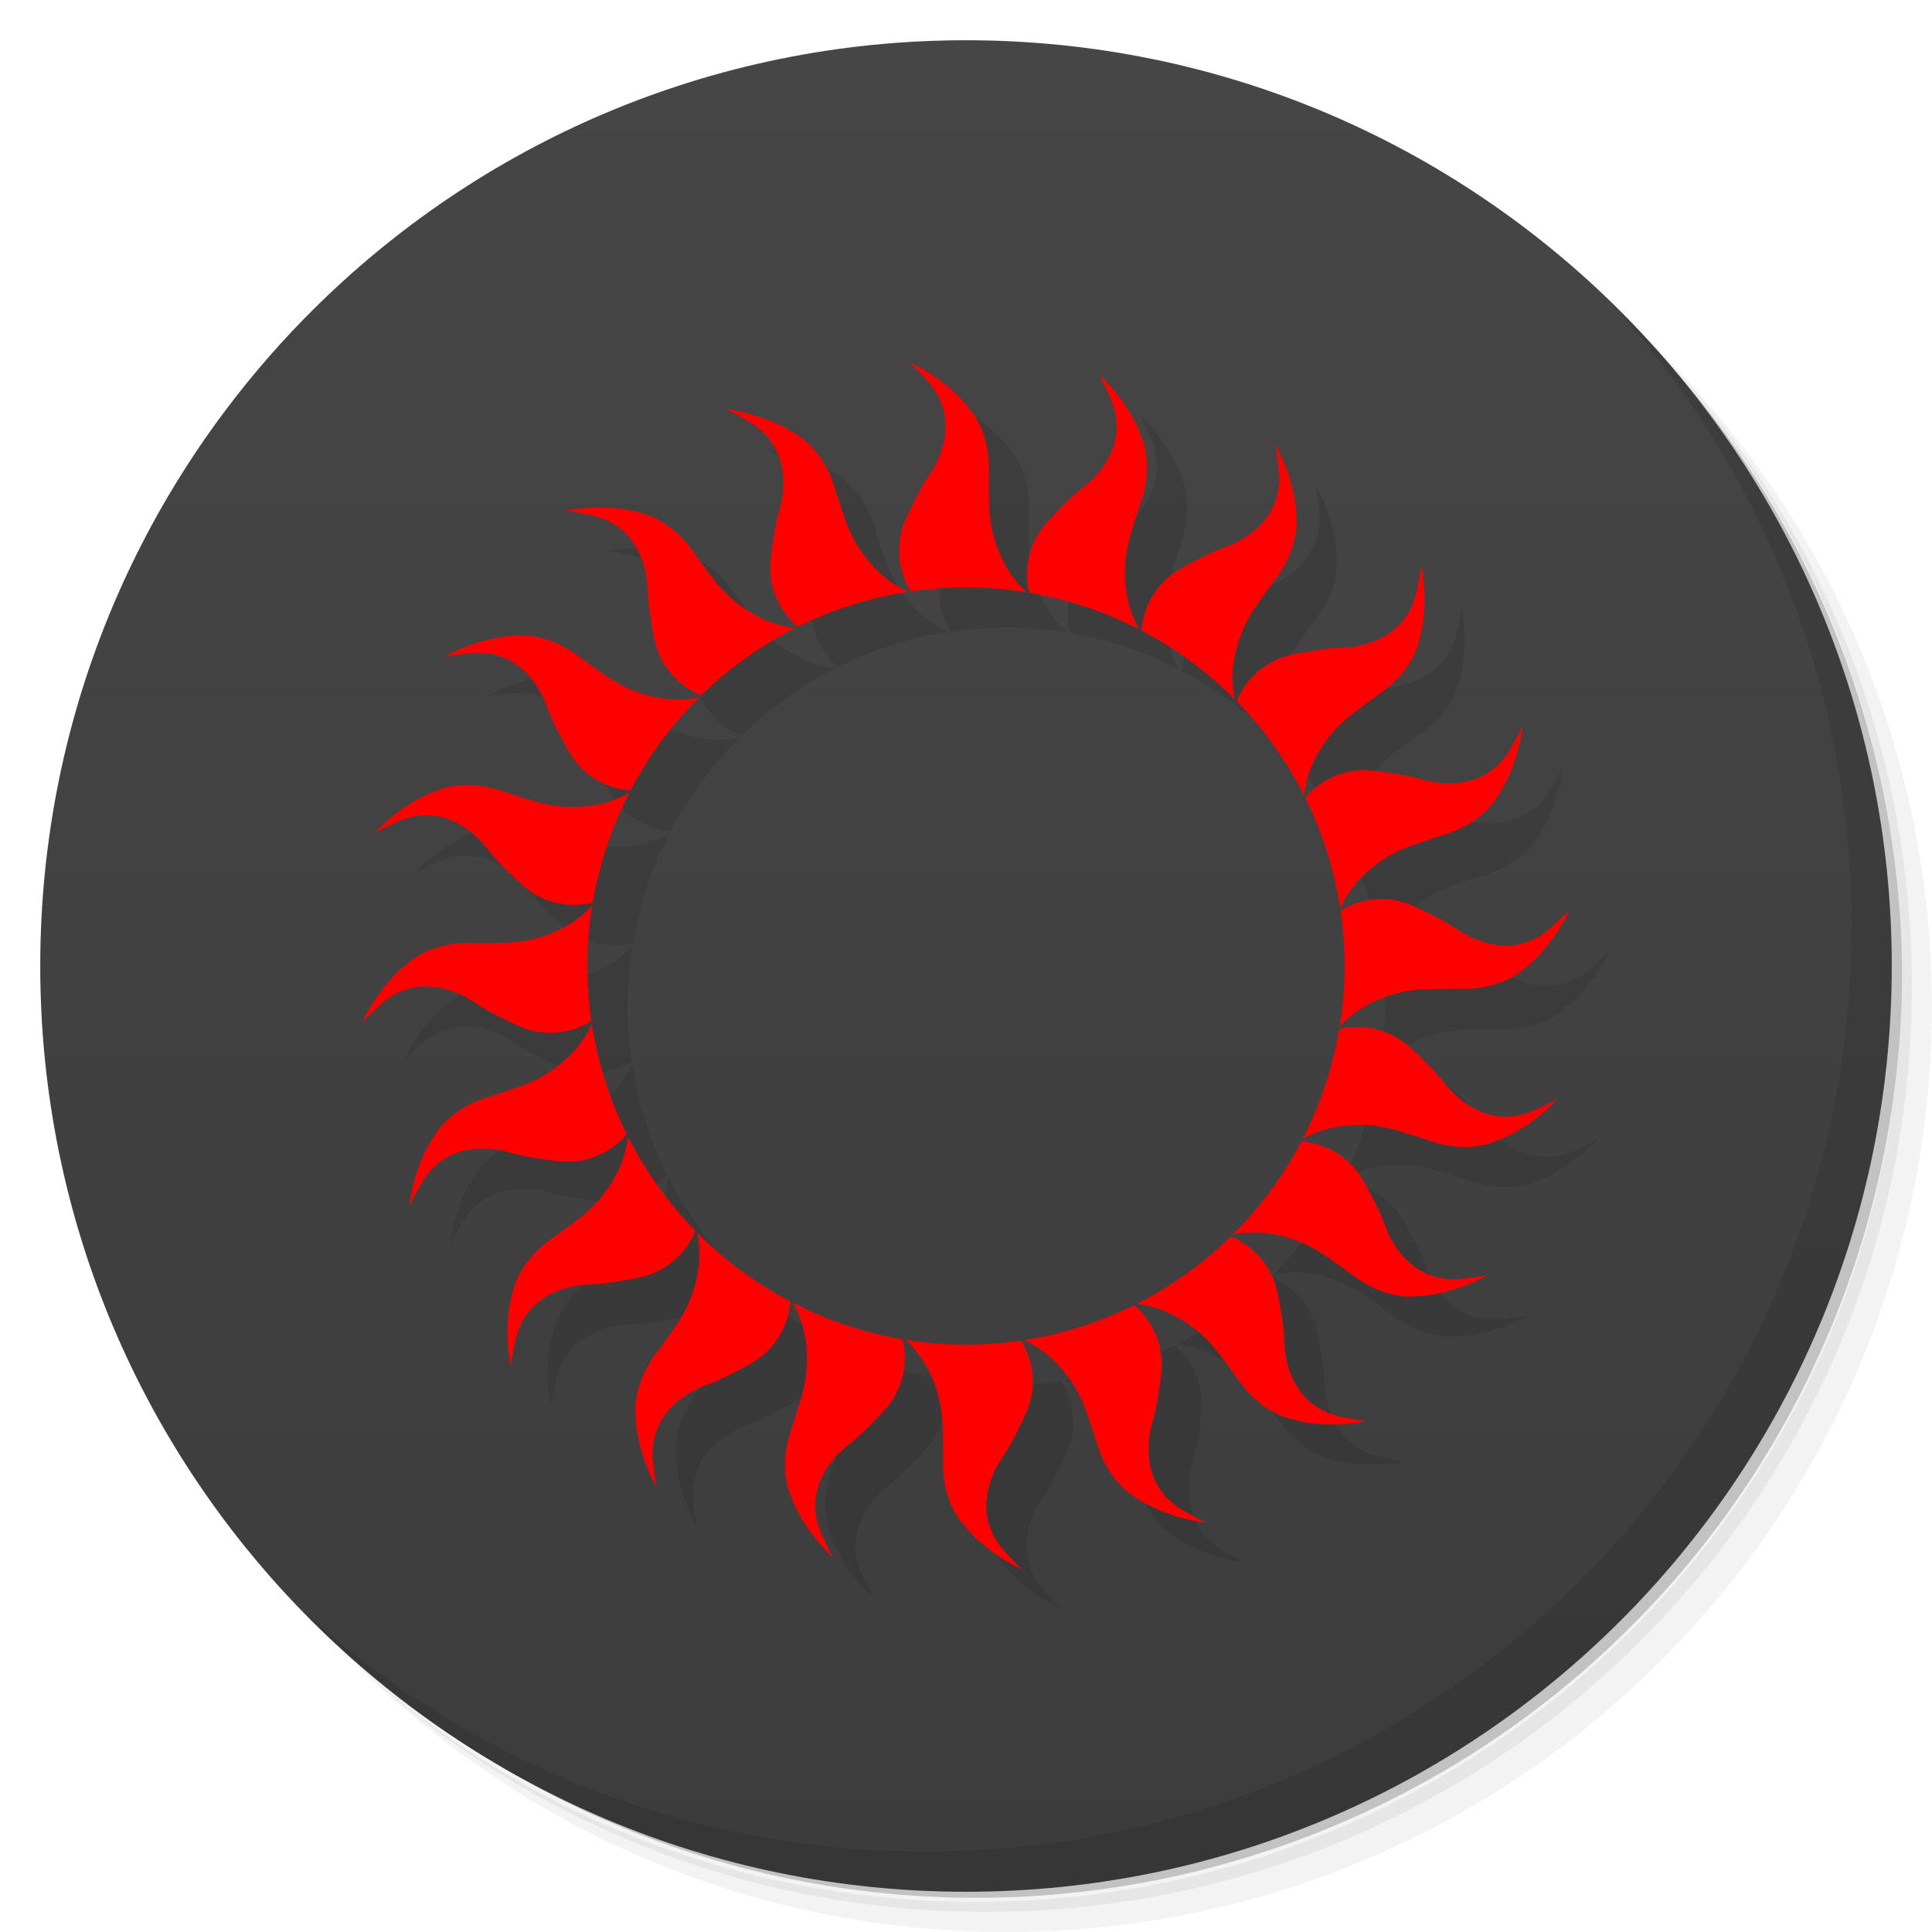 <svg xmlns="http://www.w3.org/2000/svg" version="1.1" viewBox="0 0 48 48"><defs><linearGradient id="linearGradient840" x1="1" x2="47" gradientUnits="userSpaceOnUse"><stop offset="0" stop-color="#3c3c3c"/><stop offset="1" stop-color="#464646"/></linearGradient></defs><path d="m36.31 5c5.859 4.062 9.688 10.831 9.688 18.5 0 12.426-10.07 22.5-22.5 22.5-7.669 0-14.438-3.828-18.5-9.688 1.037 1.822 2.306 3.499 3.781 4.969 4.085 3.712 9.514 5.969 15.469 5.969 12.703 0 23-10.298 23-23 0-5.954-2.256-11.384-5.969-15.469-1.469-1.475-3.147-2.744-4.969-3.781zm4.969 3.781c3.854 4.113 6.219 9.637 6.219 15.719 0 12.703-10.297 23-23 23-6.081 0-11.606-2.364-15.719-6.219 4.16 4.144 9.883 6.719 16.219 6.719 12.703 0 23-10.298 23-23 0-6.335-2.575-12.06-6.719-16.219z" opacity=".05"/><path d="m41.28 8.781c3.712 4.085 5.969 9.514 5.969 15.469 0 12.703-10.297 23-23 23-5.954 0-11.384-2.256-15.469-5.969 4.113 3.854 9.637 6.219 15.719 6.219 12.703 0 23-10.298 23-23 0-6.081-2.364-11.606-6.219-15.719z" opacity=".1"/><path d="m31.25 2.375c8.615 3.154 14.75 11.417 14.75 21.13 0 12.426-10.07 22.5-22.5 22.5-9.708 0-17.971-6.135-21.12-14.75a23 23 0 0 0 44.875-7 23 23 0 0 0-16-21.875z" opacity=".2"/><g fill="#501616"><path fill="url(#linearGradient840)" d="m24 1c12.703 0 23 10.297 23 23s-10.297 23-23 23-23-10.297-23-23 10.297-23 23-23z" transform="matrix(0,-1,1,0,0,48)"/></g><path d="m40.03 7.531c3.712 4.084 5.969 9.514 5.969 15.469 0 12.703-10.297 23-23 23-5.954 0-11.384-2.256-15.469-5.969 4.178 4.291 10.01 6.969 16.469 6.969 12.703 0 23-10.298 23-23 0-6.462-2.677-12.291-6.969-16.469z" opacity=".1"/><path d="m23.588 9.996c0.043 0.012 0.463 0.473 0.463 0.473 0.983 1.105 0.023 2.35 0.023 2.35-0.239 0.344-0.564 1.065-0.564 1.065-0.427 0.964 0.067 1.728 0.121 1.81 0.479-0.071 0.972-0.105 1.471-0.1 0.479 0.005 0.946 0.046 1.402 0.121-0.846-0.772-0.908-1.895-0.908-1.895-0.032-0.141-0.028-1.057-0.027-1.057 0.04-1.047-0.465-1.586-0.465-1.586-0.575-0.773-1.516-1.182-1.516-1.182zm4.705 0.299c0.037 0.024 0.295 0.592 0.295 0.592 0.593 1.355-0.703 2.242-0.703 2.242-0.333 0.253-0.865 0.838-0.865 0.838-0.704 0.785-0.472 1.665-0.445 1.76 0.478 0.081 0.955 0.2 1.428 0.359 0.454 0.152 0.887 0.337 1.297 0.549-0.566-0.995-0.277-2.082-0.277-2.082 0.013-0.144 0.3-1.016 0.301-1.016 0.361-0.984 0.047-1.65 0.047-1.65-0.308-0.913-1.076-1.592-1.076-1.592zm-9.273 0.871c0.044-0.002 0.588 0.307 0.588 0.307 1.277 0.747 0.748 2.228 0.748 2.228-0.121 0.401-0.207 1.185-0.207 1.185-0.108 1.048 0.597 1.624 0.674 1.685 0.434-0.215 0.891-0.4 1.367-0.549 0.457-0.143 0.914-0.249 1.371-0.318-1.043-0.472-1.449-1.522-1.449-1.522-0.074-0.124-0.353-0.998-0.352-0.998-0.286-1.008-0.934-1.363-0.934-1.363-0.786-0.557-1.807-0.656-1.807-0.656zm13.656 0.865c0.028 0.035 0.098 0.654 0.098 0.654 0.146 1.472-1.363 1.916-1.363 1.916-0.395 0.138-1.08 0.529-1.08 0.529-0.912 0.529-0.964 1.436-0.969 1.535 0.429 0.224 0.85 0.488 1.25 0.785 0.384 0.285 0.738 0.593 1.062 0.922-0.231-1.122 0.379-2.066 0.379-2.066 0.057-0.132 0.599-0.874 0.6-0.873 0.648-0.824 0.557-1.555 0.557-1.555-0.011-0.963-0.533-1.848-0.533-1.848zm-17.021 1.586c-0.365 0.02-0.615 0.074-0.615 0.074 0.042-0.016 0.652 0.111 0.652 0.111 1.445 0.316 1.4 1.887 1.4 1.887 0.009 0.418 0.168 1.191 0.168 1.191 0.221 1.03 1.069 1.36 1.162 1.395 0.346-0.339 0.724-0.655 1.131-0.943 0.39-0.277 0.794-0.521 1.207-0.729-1.138-0.127-1.85-0.998-1.85-0.998-0.108-0.095-0.643-0.839-0.643-0.84-0.583-0.87-1.309-1.01-1.309-1.01-0.46-0.143-0.94-0.158-1.305-0.139zm20.654 1.422c0.016 0.042-0.111 0.652-0.111 0.652-0.316 1.445-1.887 1.4-1.887 1.4-0.418 0.009-1.191 0.168-1.191 0.168-1.03 0.221-1.36 1.069-1.395 1.162 0.339 0.346 0.655 0.724 0.943 1.131 0.277 0.39 0.521 0.794 0.729 1.207 0.127-1.138 0.998-1.85 0.998-1.85 0.095-0.108 0.839-0.643 0.84-0.643 0.87-0.583 1.01-1.309 1.01-1.309 0.287-0.92 0.064-1.92 0.064-1.92zm-22.303 1.748c-0.082-0.001-0.127 0.004-0.127 0.004-0.963 0.011-1.848 0.533-1.848 0.533 0.035-0.028 0.654-0.098 0.654-0.098 1.472-0.146 1.916 1.363 1.916 1.363 0.138 0.395 0.529 1.08 0.529 1.08 0.529 0.912 1.436 0.964 1.535 0.969 0.224-0.429 0.488-0.85 0.785-1.25 0.285-0.384 0.593-0.738 0.922-1.062-1.122 0.231-2.066-0.379-2.066-0.379-0.132-0.057-0.874-0.599-0.873-0.6-0.618-0.486-1.183-0.556-1.428-0.561zm24.828 2.232c0.002 0.044-0.307 0.588-0.307 0.588-0.747 1.277-2.228 0.748-2.228 0.748-0.401-0.121-1.185-0.207-1.185-0.207-1.048-0.108-1.624 0.597-1.685 0.674 0.215 0.434 0.4 0.891 0.549 1.367 0.143 0.457 0.249 0.914 0.318 1.371 0.472-1.043 1.522-1.449 1.522-1.449 0.124-0.074 0.998-0.353 0.998-0.352 1.008-0.286 1.363-0.934 1.363-0.934 0.557-0.786 0.656-1.807 0.656-1.807zm-26.49 1.498c-0.29 0.033-0.457 0.113-0.457 0.113-0.913 0.308-1.592 1.076-1.592 1.076 0.024-0.037 0.592-0.295 0.592-0.295 1.355-0.593 2.242 0.703 2.242 0.703 0.253 0.333 0.838 0.865 0.838 0.865 0.785 0.704 1.665 0.472 1.76 0.445 0.081-0.478 0.2-0.955 0.359-1.428 0.152-0.454 0.337-0.887 0.549-1.297-0.995 0.566-2.082 0.277-2.082 0.277-0.144-0.013-1.016-0.3-1.016-0.301-0.492-0.181-0.903-0.194-1.193-0.16zm23.096 2.824c-0.626-0.039-1.071 0.248-1.133 0.289 0.071 0.479 0.105 0.972 0.1 1.471-0.005 0.479-0.046 0.946-0.121 1.402 0.772-0.846 1.895-0.908 1.895-0.908 0.141-0.032 1.057-0.028 1.057-0.027 1.047 0.04 1.586-0.465 1.586-0.465 0.773-0.575 1.182-1.516 1.182-1.516-0.012 0.043-0.473 0.463-0.473 0.463-1.105 0.983-2.35 0.023-2.35 0.023-0.344-0.239-1.065-0.564-1.065-0.564-0.241-0.107-0.469-0.155-0.678-0.168zm-19.725 0.154c-0.772 0.846-1.895 0.908-1.895 0.908-0.141 0.032-1.057 0.028-1.057 0.027-1.047-0.04-1.586 0.465-1.586 0.465-0.773 0.575-1.182 1.516-1.182 1.516 0.012-0.043 0.473-0.463 0.473-0.463 1.105-0.983 2.35-0.023 2.35-0.023 0.344 0.239 1.065 0.564 1.065 0.564 0.964 0.427 1.728-0.067 1.81-0.121-0.071-0.479-0.105-0.972-0.1-1.471 0.005-0.479 0.046-0.946 0.121-1.402zm-0.01 2.943c-0.472 1.043-1.522 1.449-1.522 1.449-0.124 0.074-0.998 0.353-0.998 0.352-1.008 0.286-1.363 0.934-1.363 0.934-0.557 0.786-0.656 1.807-0.656 1.807-0.002-0.044 0.307-0.588 0.307-0.588 0.747-1.277 2.228-0.748 2.228-0.748 0.401 0.121 1.185 0.207 1.185 0.207 1.048 0.108 1.624-0.597 1.685-0.674-0.215-0.434-0.4-0.891-0.549-1.367-0.143-0.457-0.249-0.914-0.318-1.371zm19.189 0.084c-0.33-0.027-0.573 0.038-0.621 0.051-0.081 0.478-0.2 0.955-0.359 1.428-0.152 0.454-0.337 0.887-0.549 1.297 0.995-0.566 2.082-0.277 2.082-0.277 0.144 0.013 1.016 0.3 1.016 0.301 0.984 0.361 1.65 0.047 1.65 0.047 0.913-0.308 1.592-1.076 1.592-1.076-0.024 0.037-0.592 0.295-0.592 0.295-1.355 0.593-2.242-0.703-2.242-0.703-0.253-0.333-0.838-0.865-0.838-0.865-0.392-0.352-0.809-0.469-1.139-0.496zm-18.291 2.717c-0.127 1.138-0.998 1.85-0.998 1.85-0.095 0.108-0.839 0.643-0.84 0.643-0.87 0.583-1.01 1.309-1.01 1.309-0.287 0.92-0.064 1.92-0.064 1.92-0.016-0.042 0.111-0.652 0.111-0.652 0.316-1.445 1.887-1.4 1.887-1.4 0.418-0.009 1.191-0.168 1.191-0.168 1.03-0.221 1.36-1.069 1.395-1.162-0.339-0.346-0.655-0.724-0.943-1.131-0.277-0.39-0.521-0.794-0.729-1.207zm16.73 0.121c-0.224 0.429-0.488 0.85-0.785 1.25-0.285 0.384-0.593 0.738-0.922 1.062 1.122-0.231 2.066 0.379 2.066 0.379 0.132 0.057 0.874 0.599 0.873 0.6 0.824 0.648 1.555 0.557 1.555 0.557 0.963-0.011 1.848-0.533 1.848-0.533-0.035 0.028-0.654 0.098-0.654 0.098-1.472 0.146-1.916-1.363-1.916-1.363-0.138-0.395-0.529-1.08-0.529-1.08-0.529-0.912-1.436-0.964-1.535-0.969zm-15.008 2.266c0.231 1.122-0.379 2.066-0.379 2.066-0.057 0.132-0.599 0.874-0.6 0.873-0.648 0.824-0.557 1.555-0.557 1.555 0.011 0.963 0.533 1.848 0.533 1.848-0.028-0.035-0.098-0.654-0.098-0.654-0.146-1.472 1.363-1.916 1.363-1.916 0.395-0.138 1.08-0.529 1.08-0.529 0.912-0.529 0.964-1.436 0.969-1.535-0.429-0.224-0.85-0.488-1.25-0.785-0.384-0.285-0.738-0.593-1.062-0.922zm13.252 0.098c-0.346 0.339-0.724 0.655-1.131 0.943-0.39 0.277-0.794 0.521-1.207 0.729 1.138 0.127 1.85 0.998 1.85 0.998 0.108 0.095 0.643 0.839 0.643 0.84 0.583 0.87 1.309 1.01 1.309 1.01 0.92 0.287 1.92 0.064 1.92 0.064-0.042 0.016-0.652-0.111-0.652-0.111-1.445-0.316-1.4-1.887-1.4-1.887-0.009-0.418-0.168-1.191-0.168-1.191-0.221-1.03-1.069-1.36-1.162-1.395zm-10.877 1.641c0.566 0.995 0.277 2.082 0.277 2.082-0.013 0.144-0.3 1.016-0.301 1.016-0.361 0.984-0.047 1.65-0.047 1.65 0.308 0.913 1.076 1.592 1.076 1.592-0.037-0.024-0.295-0.592-0.295-0.592-0.593-1.355 0.703-2.242 0.703-2.242 0.333-0.253 0.865-0.838 0.865-0.838 0.704-0.785 0.472-1.665 0.445-1.76-0.478-0.081-0.955-0.2-1.428-0.359-0.454-0.152-0.887-0.337-1.297-0.549zm8.477 0.062c-0.434 0.215-0.891 0.4-1.367 0.549-0.457 0.143-0.914 0.249-1.371 0.318 1.043 0.472 1.449 1.522 1.449 1.522 0.074 0.124 0.353 0.998 0.352 0.998 0.286 1.008 0.934 1.363 0.934 1.363 0.786 0.557 1.807 0.656 1.807 0.656-0.044 0.002-0.588-0.307-0.588-0.307-1.277-0.747-0.748-2.228-0.748-2.228 0.121-0.401 0.207-1.185 0.207-1.185 0.108-1.048-0.597-1.624-0.674-1.685zm-5.682 0.857c0.846 0.772 0.908 1.895 0.908 1.895 0.032 0.141 0.028 1.057 0.027 1.057-0.04 1.047 0.465 1.586 0.465 1.586 0.575 0.773 1.516 1.182 1.516 1.182-0.043-0.012-0.463-0.473-0.463-0.473-0.983-1.105-0.023-2.35-0.023-2.35 0.239-0.344 0.564-1.065 0.564-1.065 0.427-0.964-0.067-1.728-0.121-1.81-0.479 0.071-0.972 0.105-1.471 0.1-0.479-0.005-0.946-0.046-1.402-0.121z" opacity=".1"/><path fill="red" d="m22.588 8.996c0.043 0.012 0.463 0.473 0.463 0.473 0.983 1.105 0.023 2.35 0.023 2.35-0.239 0.344-0.564 1.065-0.564 1.065-0.427 0.964 0.067 1.728 0.121 1.81 0.479-0.071 0.972-0.105 1.471-0.1 0.479 0.005 0.946 0.046 1.402 0.121-0.846-0.772-0.908-1.895-0.908-1.895-0.032-0.141-0.028-1.057-0.027-1.057 0.04-1.047-0.465-1.586-0.465-1.586-0.575-0.773-1.516-1.182-1.516-1.182zm4.705 0.299c0.037 0.024 0.295 0.592 0.295 0.592 0.593 1.355-0.703 2.242-0.703 2.242-0.333 0.253-0.865 0.838-0.865 0.838-0.704 0.785-0.472 1.665-0.445 1.76 0.478 0.081 0.955 0.2 1.428 0.359 0.454 0.152 0.887 0.337 1.297 0.549-0.566-0.995-0.277-2.082-0.277-2.082 0.013-0.144 0.3-1.016 0.301-1.016 0.361-0.984 0.047-1.65 0.047-1.65-0.308-0.913-1.076-1.592-1.076-1.592zm-9.273 0.871c0.044-0.002 0.588 0.307 0.588 0.307 1.277 0.747 0.748 2.228 0.748 2.228-0.121 0.401-0.207 1.185-0.207 1.185-0.108 1.048 0.597 1.624 0.674 1.685 0.434-0.215 0.891-0.4 1.367-0.549 0.457-0.143 0.914-0.249 1.371-0.318-1.043-0.472-1.449-1.522-1.449-1.522-0.074-0.124-0.353-0.998-0.352-0.998-0.286-1.008-0.934-1.363-0.934-1.363-0.786-0.557-1.807-0.656-1.807-0.656zm13.656 0.865c0.028 0.035 0.098 0.654 0.098 0.654 0.146 1.472-1.363 1.916-1.363 1.916-0.395 0.138-1.08 0.529-1.08 0.529-0.912 0.529-0.964 1.436-0.969 1.535 0.429 0.224 0.85 0.488 1.25 0.785 0.384 0.285 0.738 0.593 1.062 0.922-0.231-1.122 0.379-2.066 0.379-2.066 0.057-0.132 0.599-0.874 0.6-0.873 0.648-0.824 0.557-1.555 0.557-1.555-0.011-0.963-0.533-1.848-0.533-1.848zm-17.021 1.586c-0.365 0.02-0.615 0.074-0.615 0.074 0.042-0.016 0.652 0.111 0.652 0.111 1.445 0.316 1.4 1.887 1.4 1.887 0.009 0.418 0.168 1.191 0.168 1.191 0.221 1.03 1.069 1.36 1.162 1.395 0.346-0.339 0.724-0.655 1.131-0.943 0.39-0.277 0.794-0.521 1.207-0.729-1.138-0.127-1.85-0.998-1.85-0.998-0.108-0.095-0.643-0.839-0.643-0.84-0.583-0.87-1.309-1.01-1.309-1.01-0.46-0.143-0.94-0.158-1.305-0.139zm20.654 1.422c0.016 0.042-0.111 0.652-0.111 0.652-0.316 1.445-1.887 1.4-1.887 1.4-0.418 0.009-1.191 0.168-1.191 0.168-1.03 0.221-1.36 1.069-1.395 1.162 0.339 0.346 0.655 0.724 0.943 1.131 0.277 0.39 0.521 0.794 0.729 1.207 0.127-1.138 0.998-1.85 0.998-1.85 0.095-0.108 0.839-0.643 0.84-0.643 0.87-0.583 1.01-1.309 1.01-1.309 0.287-0.92 0.064-1.92 0.064-1.92zm-22.303 1.748c-0.082-0.001-0.127 0.004-0.127 0.004-0.963 0.011-1.848 0.533-1.848 0.533 0.035-0.028 0.654-0.098 0.654-0.098 1.472-0.146 1.916 1.363 1.916 1.363 0.138 0.395 0.529 1.08 0.529 1.08 0.529 0.912 1.436 0.964 1.535 0.969 0.224-0.429 0.488-0.85 0.785-1.25 0.285-0.384 0.593-0.738 0.922-1.062-1.122 0.231-2.066-0.379-2.066-0.379-0.132-0.057-0.874-0.599-0.873-0.6-0.618-0.486-1.183-0.556-1.428-0.561zm24.828 2.232c0.002 0.044-0.307 0.588-0.307 0.588-0.747 1.277-2.228 0.748-2.228 0.748-0.401-0.121-1.185-0.207-1.185-0.207-1.048-0.108-1.624 0.597-1.685 0.674 0.215 0.434 0.4 0.891 0.549 1.367 0.143 0.457 0.249 0.914 0.318 1.371 0.472-1.043 1.522-1.449 1.522-1.449 0.124-0.074 0.998-0.353 0.998-0.352 1.008-0.286 1.363-0.934 1.363-0.934 0.557-0.786 0.656-1.807 0.656-1.807zm-26.49 1.498c-0.29 0.033-0.457 0.113-0.457 0.113-0.913 0.308-1.592 1.076-1.592 1.076 0.024-0.037 0.592-0.295 0.592-0.295 1.355-0.593 2.242 0.703 2.242 0.703 0.253 0.333 0.838 0.865 0.838 0.865 0.785 0.704 1.665 0.472 1.76 0.445 0.081-0.478 0.2-0.955 0.359-1.428 0.152-0.454 0.337-0.887 0.549-1.297-0.995 0.566-2.082 0.277-2.082 0.277-0.144-0.013-1.016-0.3-1.016-0.301-0.492-0.181-0.903-0.194-1.193-0.16zm23.096 2.824c-0.626-0.039-1.071 0.248-1.133 0.289 0.071 0.479 0.105 0.972 0.1 1.471-0.005 0.479-0.046 0.946-0.121 1.402 0.772-0.846 1.895-0.908 1.895-0.908 0.141-0.032 1.057-0.028 1.057-0.027 1.047 0.04 1.586-0.465 1.586-0.465 0.773-0.575 1.182-1.516 1.182-1.516-0.012 0.043-0.473 0.463-0.473 0.463-1.105 0.983-2.35 0.023-2.35 0.023-0.344-0.239-1.065-0.564-1.065-0.564-0.241-0.107-0.469-0.155-0.678-0.168zm-19.725 0.154c-0.772 0.846-1.895 0.908-1.895 0.908-0.141 0.032-1.057 0.028-1.057 0.027-1.047-0.04-1.586 0.465-1.586 0.465-0.773 0.575-1.182 1.516-1.182 1.516 0.012-0.043 0.473-0.463 0.473-0.463 1.105-0.983 2.35-0.023 2.35-0.023 0.344 0.239 1.065 0.564 1.065 0.564 0.964 0.427 1.728-0.067 1.81-0.121-0.071-0.479-0.105-0.972-0.1-1.471 0.005-0.479 0.046-0.946 0.121-1.402zm-0.01 2.943c-0.472 1.043-1.522 1.449-1.522 1.449-0.124 0.074-0.998 0.353-0.998 0.352-1.008 0.286-1.363 0.934-1.363 0.934-0.557 0.786-0.656 1.807-0.656 1.807-0.002-0.044 0.307-0.588 0.307-0.588 0.747-1.277 2.228-0.748 2.228-0.748 0.401 0.121 1.185 0.207 1.185 0.207 1.048 0.108 1.624-0.597 1.685-0.674-0.215-0.434-0.4-0.891-0.549-1.367-0.143-0.457-0.249-0.914-0.318-1.371zm19.189 0.084c-0.33-0.027-0.573 0.038-0.621 0.051-0.081 0.478-0.2 0.955-0.359 1.428-0.152 0.454-0.337 0.887-0.549 1.297 0.995-0.566 2.082-0.277 2.082-0.277 0.144 0.013 1.016 0.3 1.016 0.301 0.984 0.361 1.65 0.047 1.65 0.047 0.913-0.308 1.592-1.076 1.592-1.076-0.024 0.037-0.592 0.295-0.592 0.295-1.355 0.593-2.242-0.703-2.242-0.703-0.253-0.333-0.838-0.865-0.838-0.865-0.392-0.352-0.809-0.469-1.139-0.496zm-18.291 2.717c-0.127 1.138-0.998 1.85-0.998 1.85-0.095 0.108-0.839 0.643-0.84 0.643-0.87 0.583-1.01 1.309-1.01 1.309-0.287 0.92-0.064 1.92-0.064 1.92-0.016-0.042 0.111-0.652 0.111-0.652 0.316-1.445 1.887-1.4 1.887-1.4 0.418-0.009 1.191-0.168 1.191-0.168 1.03-0.221 1.36-1.069 1.395-1.162-0.339-0.346-0.655-0.724-0.943-1.131-0.277-0.39-0.521-0.794-0.729-1.207zm16.73 0.121c-0.224 0.429-0.488 0.85-0.785 1.25-0.285 0.384-0.593 0.738-0.922 1.062 1.122-0.231 2.066 0.379 2.066 0.379 0.132 0.057 0.874 0.599 0.873 0.6 0.824 0.648 1.555 0.557 1.555 0.557 0.963-0.011 1.848-0.533 1.848-0.533-0.035 0.028-0.654 0.098-0.654 0.098-1.472 0.146-1.916-1.363-1.916-1.363-0.138-0.395-0.529-1.08-0.529-1.08-0.529-0.912-1.436-0.964-1.535-0.969zm-15.008 2.266c0.231 1.122-0.379 2.066-0.379 2.066-0.057 0.132-0.599 0.874-0.6 0.873-0.648 0.824-0.557 1.555-0.557 1.555 0.011 0.963 0.533 1.848 0.533 1.848-0.028-0.035-0.098-0.654-0.098-0.654-0.146-1.472 1.363-1.916 1.363-1.916 0.395-0.138 1.08-0.529 1.08-0.529 0.912-0.529 0.964-1.436 0.969-1.535-0.429-0.224-0.85-0.488-1.25-0.785-0.384-0.285-0.738-0.593-1.062-0.922zm13.252 0.098c-0.346 0.339-0.724 0.655-1.131 0.943-0.39 0.277-0.794 0.521-1.207 0.729 1.138 0.127 1.85 0.998 1.85 0.998 0.108 0.095 0.643 0.839 0.643 0.84 0.583 0.87 1.309 1.01 1.309 1.01 0.92 0.287 1.92 0.064 1.92 0.064-0.042 0.016-0.652-0.111-0.652-0.111-1.445-0.316-1.4-1.887-1.4-1.887-0.009-0.418-0.168-1.191-0.168-1.191-0.221-1.03-1.069-1.36-1.162-1.395zm-10.877 1.641c0.566 0.995 0.277 2.082 0.277 2.082-0.013 0.144-0.3 1.016-0.301 1.016-0.361 0.984-0.047 1.65-0.047 1.65 0.308 0.913 1.076 1.592 1.076 1.592-0.037-0.024-0.295-0.592-0.295-0.592-0.593-1.355 0.703-2.242 0.703-2.242 0.333-0.253 0.865-0.838 0.865-0.838 0.704-0.785 0.472-1.665 0.445-1.76-0.478-0.081-0.955-0.2-1.428-0.359-0.454-0.152-0.887-0.337-1.297-0.549zm8.477 0.062c-0.434 0.215-0.891 0.4-1.367 0.549-0.457 0.143-0.914 0.249-1.371 0.318 1.043 0.472 1.449 1.522 1.449 1.522 0.074 0.124 0.353 0.998 0.352 0.998 0.286 1.008 0.934 1.363 0.934 1.363 0.786 0.557 1.807 0.656 1.807 0.656-0.044 0.002-0.588-0.307-0.588-0.307-1.277-0.747-0.748-2.228-0.748-2.228 0.121-0.401 0.207-1.185 0.207-1.185 0.108-1.048-0.597-1.624-0.674-1.685zm-5.682 0.857c0.846 0.772 0.908 1.895 0.908 1.895 0.032 0.141 0.028 1.057 0.027 1.057-0.04 1.047 0.465 1.586 0.465 1.586 0.575 0.773 1.516 1.182 1.516 1.182-0.043-0.012-0.463-0.473-0.463-0.473-0.983-1.105-0.023-2.35-0.023-2.35 0.239-0.344 0.564-1.065 0.564-1.065 0.427-0.964-0.067-1.728-0.121-1.81-0.479 0.071-0.972 0.105-1.471 0.1-0.479-0.005-0.946-0.046-1.402-0.121z"/></svg>